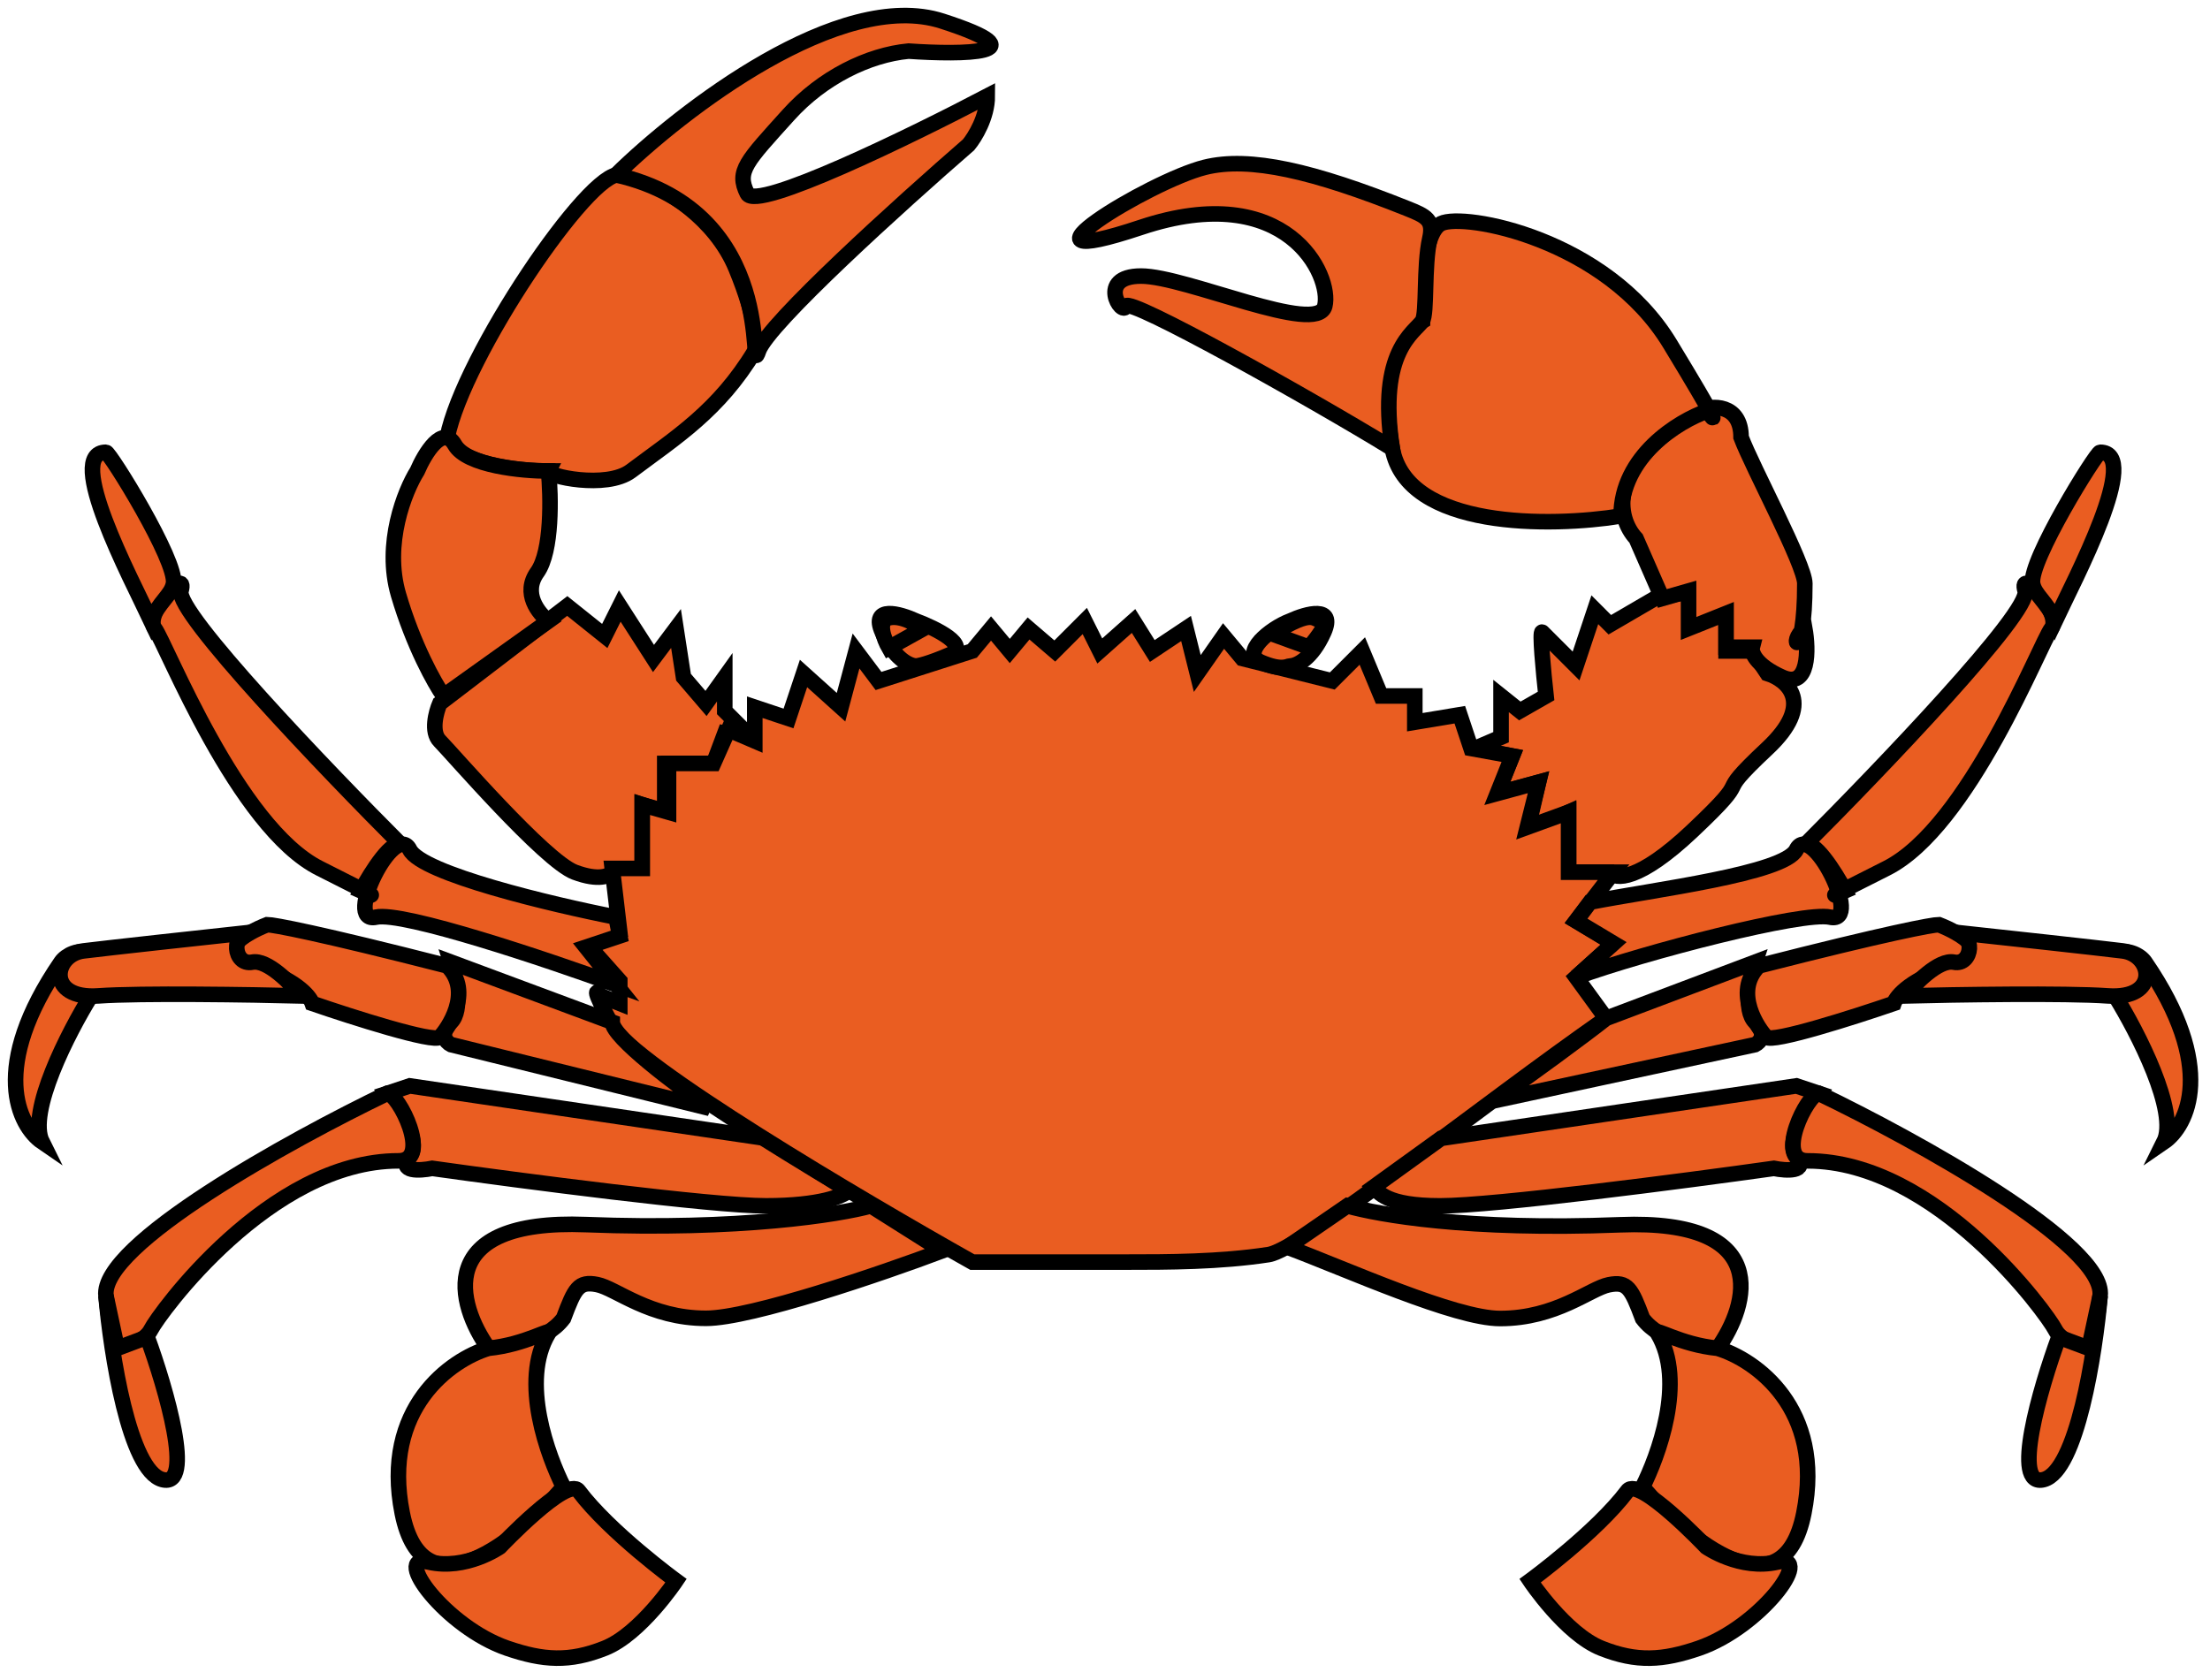 <svg width="142" height="108" viewBox="0 0 142 108" fill="none" xmlns="http://www.w3.org/2000/svg">
<path d="M96.448 47.382L94.762 48.105L97.171 48.587L96.207 50.996L98.858 50.273L98.135 53.406L100.786 52.201V56.057H103.436C103.758 56.539 105.268 56.683 108.738 53.406C113.075 49.31 109.701 51.719 113.557 48.105C116.641 45.213 114.842 43.687 113.557 43.286L112.593 41.84H110.906V39.189L108.738 40.153V37.984L106.328 38.466L103.436 40.153L102.473 39.189L101.268 42.804L99.099 40.635C98.906 40.442 99.179 43.285 99.34 44.731L97.653 45.695L96.448 44.731V47.382Z" fill="#EA5D21" stroke="black"/>
<path d="M106.81 38.465L105.123 34.61C103.918 33.325 103.049 29.885 109.219 26.417C109.942 26.011 111.87 25.935 111.87 28.104C112.593 30.032 115.966 36.297 115.966 37.502C115.966 39.051 115.863 40.017 115.747 40.586C115.809 40.52 115.882 40.455 115.966 40.393C116.207 41.758 116.255 44.297 114.52 43.526C112.785 42.755 112.512 41.919 112.593 41.598H110.906V39.429L108.496 40.393V37.983L106.81 38.465Z" fill="#EA5D21"/>
<path d="M106.81 38.465L105.123 34.61C103.918 33.325 103.049 29.885 109.219 26.417C109.942 26.011 111.87 25.935 111.87 28.104C112.593 30.032 115.966 36.297 115.966 37.502C115.966 42.795 114.761 41.277 115.966 40.393C116.207 41.758 116.255 44.297 114.52 43.526C112.785 42.755 112.512 41.919 112.593 41.598H110.906V39.429L108.496 40.393V37.983L106.81 38.465Z" stroke="black"/>
<path d="M89.46 28.827C90.424 34.032 99.661 33.888 104.159 33.165C104.159 29.309 107.854 27.06 109.701 26.418C110.264 27.221 110.569 27.478 107.292 22.08C103.195 15.333 94.039 13.647 92.593 14.37C91.436 14.948 91.308 18.787 91.388 20.635C90.344 21.197 88.496 23.622 89.46 28.827Z" fill="#EA5D21" stroke="black"/>
<path d="M72.352 19.671C72.545 19.093 84.079 25.534 89.46 28.828C88.497 22.562 90.906 21.358 91.388 20.635C91.709 20.154 91.469 17.101 91.87 15.334C92.144 14.128 91.629 13.887 90.424 13.406C84.4 10.997 80.304 10.032 77.412 10.755C73.836 11.65 63.918 17.743 73.316 14.611C82.714 11.478 85.605 17.743 85.123 19.671C84.641 21.598 76.207 17.743 73.316 17.743C70.424 17.743 72.111 20.394 72.352 19.671Z" fill="#EA5D21" stroke="black"/>
<path d="M37.653 78.707C47.485 79.092 53.959 78.064 55.967 77.502L60.545 80.394C56.69 81.839 48.256 84.731 45.364 84.731C41.75 84.731 39.581 82.803 38.376 82.562C37.171 82.321 36.93 82.803 36.208 84.731C35.051 86.273 32.513 86.659 31.388 86.659C29.38 83.847 27.822 78.321 37.653 78.707Z" fill="#EA5D21" stroke="black"/>
<path d="M36.207 95.573C33.316 98.946 27.195 104.006 25.846 97.259C24.496 90.512 28.978 87.38 31.388 86.657C33.798 86.418 35.484 85.292 35.243 85.693C33.379 88.798 35.243 93.645 36.207 95.573Z" fill="#EA5D21" stroke="black"/>
<path d="M32.593 105.935C28.658 104.587 25.123 99.837 27.533 100.393C29.942 100.949 32.111 99.429 32.111 99.429C32.111 99.429 36.448 94.851 37.172 95.815C39.17 98.478 43.437 101.598 43.437 101.598C43.437 101.598 41.148 105.027 38.858 105.935C36.584 106.838 34.908 106.728 32.593 105.935Z" fill="#EA5D21"/>
<path d="M56.689 40.634C57.461 42.369 58.456 42.803 58.858 42.803C59.019 42.803 59.677 42.658 61.027 42.08C62.376 41.502 60.143 40.393 58.858 39.911C57.814 39.429 55.918 38.899 56.689 40.634Z" fill="#EA5D21"/>
<path d="M32.593 105.935C28.658 104.587 25.123 99.837 27.533 100.393C29.942 100.949 32.111 99.429 32.111 99.429C32.111 99.429 36.448 94.851 37.172 95.815C39.17 98.478 43.437 101.598 43.437 101.598C43.437 101.598 41.148 105.027 38.858 105.935C36.584 106.838 34.908 106.728 32.593 105.935Z" stroke="black"/>
<path d="M56.689 40.634C57.461 42.369 58.456 42.803 58.858 42.803C59.019 42.803 59.677 42.658 61.027 42.08C62.376 41.502 60.143 40.393 58.858 39.911C57.814 39.429 55.918 38.899 56.689 40.634Z" stroke="black"/>
<path d="M57.115 41.637L59.284 40.432C58.882 40.111 57.886 39.517 57.115 39.709C56.344 39.902 56.794 41.075 57.115 41.637Z" fill="#EA5D21" stroke="black"/>
<path d="M26.328 69.791L49.219 73.165L54.521 76.538C54.199 76.859 52.689 77.502 49.219 77.502C45.75 77.502 33.477 75.895 27.774 75.092C26.97 75.253 25.557 75.333 26.328 74.369C27.099 73.406 25.685 71.237 24.882 70.273L26.328 69.791Z" fill="#EA5D21" stroke="black"/>
<path d="M6.81 83.284C6.424 80.007 18.698 73.244 24.882 70.272C25.605 70.272 27.774 74.61 25.605 74.61C17.296 74.61 10.183 84.489 9.701 85.453C9.316 86.224 8.095 86.578 7.533 86.658C7.452 86.899 7.195 86.562 6.81 83.284Z" fill="#EA5D21" stroke="black"/>
<path d="M10.424 95.092C8.304 94.514 7.131 86.98 6.81 83.285L7.533 86.659L9.46 85.936C10.665 89.229 12.545 95.671 10.424 95.092Z" fill="#EA5D21" stroke="black"/>
<path d="M39.822 11.236C37.894 10.902 29.782 22.881 28.738 28.102C29.316 29.837 33.316 30.271 35.244 30.271C35.083 30.592 38.955 31.463 40.545 30.271C43.436 28.102 46.167 26.415 48.497 22.56C48.657 22.159 48.641 20.538 47.292 17.261C45.942 13.984 42.714 12.128 41.268 11.61C41.268 11.61 40.334 11.325 39.822 11.236Z" fill="#EA5D21" stroke="black"/>
<path d="M46.569 45.695L48.497 47.623L46.569 47.141L45.846 49.069H42.713V52.201L41.268 51.719V56.057H39.34C39.179 56.298 38.472 56.635 36.93 56.057C35.003 55.334 28.979 48.346 28.256 47.623C27.677 47.045 28.015 45.776 28.256 45.213L36.448 38.948L38.858 40.876L39.822 38.948L41.99 42.322L43.436 40.394L43.918 43.527L45.364 45.213L46.569 43.527V45.695Z" fill="#EA5D21" stroke="black"/>
<path d="M34.521 36.78C33.557 38.129 34.601 39.431 35.244 39.913L28.497 44.732C27.934 43.928 26.569 41.503 25.605 38.226C24.641 34.949 26.007 31.559 26.81 30.274C27.292 29.149 28.449 27.238 29.22 28.587C29.991 29.937 33.557 30.274 35.244 30.274C35.404 31.88 35.485 35.431 34.521 36.78Z" fill="#EA5D21" stroke="black"/>
<path d="M62.473 81.117H72.352C75.003 81.117 78.376 81.117 81.509 80.635C83.664 80.303 95.244 70.996 103.196 65.454L101.268 62.804L103.677 60.635L101.268 59.189L103.677 56.057H100.786V52.201L98.135 53.165L98.858 50.274L96.208 50.996L97.171 48.587L94.521 48.105L93.798 45.936L90.906 46.418V44.731H88.738L87.533 41.84L85.605 43.767L79.822 42.322L78.617 40.876L76.93 43.286L76.208 40.394L74.039 41.84L72.834 39.912L70.665 41.84L69.701 39.912L67.774 41.84L66.087 40.394L64.882 41.84L63.677 40.394L62.473 41.84L56.449 43.767L55.003 41.84L54.039 45.454L51.629 43.286L50.665 46.177L48.497 45.454V47.623L46.81 46.9L45.846 49.069H42.955V52.201L41.268 51.719V55.816H39.34L39.822 59.912L37.894 60.876L39.822 63.045V64.49L38.617 64.009C38.296 63.607 37.991 63.43 39.34 65.936C40.689 68.442 55.324 77.101 62.473 81.117Z" fill="#EA5D21" stroke="black"/>
<path d="M60.545 1.358C53.991 -0.763 43.838 7.061 39.581 11.237C50.184 13.647 48.015 24.731 48.738 22.562C49.316 20.828 57.975 13.004 62.232 9.309C62.633 8.828 63.437 7.526 63.437 6.177C58.537 8.747 48.593 13.599 48.015 12.442C47.292 10.996 47.963 10.384 50.665 7.382C52.834 4.972 55.806 3.526 58.376 3.285C61.83 3.526 67.099 3.478 60.545 1.358Z" fill="#EA5D21" stroke="black"/>
<path d="M26.328 54.61C27.099 56.152 35.484 58.144 39.581 58.947L39.822 60.152L37.653 60.875L39.581 63.285C35.163 61.678 25.894 58.562 24.159 58.947C21.991 59.429 25.364 52.682 26.328 54.61Z" fill="#EA5D21" stroke="black"/>
<path d="M11.629 37.984C11.244 39.334 20.946 49.47 25.846 54.37C25.28 53.804 23.899 55.961 23.238 57.182C24.32 57.75 23.799 57.535 23.195 57.261C23.209 57.235 23.223 57.209 23.238 57.182C22.736 56.919 21.889 56.487 20.545 55.815C15.244 53.165 10.665 41.358 9.942 40.394C9.219 39.43 12.111 36.297 11.629 37.984Z" fill="#EA5D21"/>
<path d="M25.846 54.37C20.946 49.47 11.244 39.334 11.629 37.984C12.111 36.297 9.219 39.43 9.942 40.394C10.665 41.358 15.244 53.165 20.545 55.815C24.786 57.936 24.079 57.663 23.195 57.261C23.838 56.056 25.268 53.791 25.846 54.37Z" stroke="black"/>
<path d="M6.81 29.067C4.115 29.062 8.416 37.18 9.701 39.911C10.183 38.706 11.022 38.253 11.147 37.501C11.388 36.056 7.051 29.068 6.81 29.067Z" fill="#EA5D21" stroke="black"/>
<path d="M28.979 61.839L39.34 65.694C39.34 66.658 43.517 69.791 45.605 71.237L28.979 67.14C28.657 66.979 28.207 66.465 28.979 65.694C29.75 64.923 29.3 62.803 28.979 61.839Z" fill="#EA5D21" stroke="black"/>
<path d="M17.172 59.43C17.573 59.43 20.449 59.96 28.738 62.08C30.424 63.767 28.738 66.177 28.256 66.659C27.87 67.044 22.633 65.374 20.063 64.49C19.902 64.008 18.906 62.851 16.208 62.08C13.509 61.309 15.726 59.992 17.172 59.43Z" fill="#EA5D21" stroke="black"/>
<path d="M3.918 61.839C-0.712 68.584 1.187 72.361 2.713 73.405C1.749 71.477 4.4 66.337 5.846 64.007C7.131 60.473 4.579 60.876 3.918 61.839Z" fill="#EA5D21" stroke="black"/>
<path d="M16.207 59.912C16.118 59.922 16.025 59.932 15.929 59.942C14.8 60.203 15.086 62.064 16.207 61.84C17.171 61.647 18.697 63.205 19.34 64.008C16.127 63.928 9.027 63.816 6.328 64.008C2.954 64.249 3.436 61.358 5.364 61.117C6.86 60.93 12.858 60.275 15.929 59.942C16.014 59.923 16.107 59.912 16.207 59.912Z" fill="#EA5D21"/>
<path d="M16.207 59.912C13.235 60.233 6.906 60.924 5.364 61.117C3.436 61.358 2.954 64.249 6.328 64.008C9.027 63.816 16.127 63.928 19.34 64.008C18.697 63.205 17.171 61.647 16.207 61.84C15.002 62.081 14.761 59.912 16.207 59.912Z" stroke="black"/>
<path d="M104.096 78.719C94.265 79.104 88.577 78.065 86.569 77.503L82.714 80.153C86.569 81.599 93.494 84.743 96.385 84.743C100 84.743 102.168 82.815 103.373 82.574C104.578 82.333 104.819 82.815 105.542 84.743C106.699 86.285 109.237 86.67 110.361 86.67C112.369 83.859 113.927 78.333 104.096 78.719Z" fill="#EA5D21" stroke="black"/>
<path d="M105.542 95.574C108.434 98.947 114.554 104.007 115.903 97.26C117.253 90.513 112.771 87.381 110.361 86.658C107.952 86.418 106.265 85.293 106.506 85.694C108.37 88.799 106.506 93.646 105.542 95.574Z" fill="#EA5D21" stroke="black"/>
<path d="M109.156 105.936C113.091 104.588 116.626 99.838 114.216 100.394C111.807 100.95 109.638 99.43 109.638 99.43C109.638 99.43 105.301 94.852 104.578 95.816C102.579 98.479 98.312 101.599 98.312 101.599C98.312 101.599 100.602 105.028 102.891 105.936C105.165 106.839 106.841 106.729 109.156 105.936Z" fill="#EA5D21"/>
<path d="M85.06 40.635C84.289 42.37 83.293 42.803 82.891 42.803C82.731 42.803 82.376 43.14 81.027 42.562C79.677 41.984 81.606 40.394 82.891 39.912C83.935 39.43 85.831 38.9 85.06 40.635Z" fill="#EA5D21"/>
<path d="M109.156 105.936C113.091 104.588 116.626 99.838 114.216 100.394C111.807 100.95 109.638 99.43 109.638 99.43C109.638 99.43 105.301 94.852 104.578 95.816C102.579 98.479 98.312 101.599 98.312 101.599C98.312 101.599 100.602 105.028 102.891 105.936C105.165 106.839 106.841 106.729 109.156 105.936Z" stroke="black"/>
<path d="M85.06 40.635C84.289 42.37 83.293 42.803 82.891 42.803C82.731 42.803 82.376 43.14 81.027 42.562C79.677 41.984 81.606 40.394 82.891 39.912C83.935 39.43 85.831 38.9 85.06 40.635Z" stroke="black"/>
<path d="M84.108 41.6L81.749 40.743C84.537 39.029 84.323 39.886 84.966 39.886C85.481 39.886 84.609 41.028 84.108 41.6Z" fill="#EA5D21" stroke="black"/>
<path d="M115.421 69.792L92.593 73.165L88.256 76.297C88.577 76.619 89.06 77.503 92.53 77.503C96 77.503 108.273 75.896 113.976 75.093C114.779 75.254 116.192 75.334 115.421 74.37C114.65 73.406 116.064 71.238 116.867 70.274L115.421 69.792Z" fill="#EA5D21" stroke="black"/>
<path d="M134.939 83.285C135.325 80.008 123.052 73.245 116.867 70.273C116.144 70.273 113.976 74.611 116.144 74.611C124.453 74.611 131.566 84.49 132.048 85.454C132.433 86.225 133.654 86.579 134.217 86.659C134.297 86.9 134.554 86.563 134.939 83.285Z" fill="#EA5D21" stroke="black"/>
<path d="M131.325 95.093C133.445 94.515 134.618 86.981 134.939 83.286L134.217 86.66L132.289 85.937C131.084 89.23 129.205 95.672 131.325 95.093Z" fill="#EA5D21" stroke="black"/>
<path d="M115.421 54.61C114.65 56.152 106.265 57.18 102.168 57.983L101.268 59.188L103.677 60.634L101.268 62.802C105.685 61.196 115.855 58.562 117.59 58.947C119.759 59.429 116.385 52.682 115.421 54.61Z" fill="#EA5D21" stroke="black"/>
<path d="M130.12 37.984C130.506 39.334 120.803 49.47 115.904 54.37C116.469 53.804 117.851 55.961 118.512 57.182C117.429 57.75 117.951 57.535 118.554 57.261C118.54 57.235 118.526 57.209 118.512 57.182C119.014 56.919 119.861 56.487 121.205 55.815C126.506 53.165 131.084 41.358 131.807 40.394C132.53 39.43 129.638 36.297 130.12 37.984Z" fill="#EA5D21"/>
<path d="M115.904 54.37C120.803 49.47 130.506 39.334 130.12 37.984C129.638 36.297 132.53 39.43 131.807 40.394C131.084 41.358 126.506 53.165 121.205 55.815C116.964 57.936 117.671 57.663 118.554 57.261C117.912 56.056 116.482 53.791 115.904 54.37Z" stroke="black"/>
<path d="M134.94 29.068C137.634 29.063 133.333 37.181 132.048 39.912C131.566 38.707 130.728 38.254 130.602 37.502C130.361 36.057 134.699 29.069 134.94 29.068Z" fill="#EA5D21" stroke="black"/>
<path d="M112.771 61.84L103.195 65.454C101.991 66.418 98.055 69.309 95.966 70.755L112.771 67.141C113.092 66.98 113.542 66.466 112.771 65.695C112 64.924 112.449 62.804 112.771 61.84Z" fill="#EA5D21" stroke="black"/>
<path d="M124.578 59.431C124.176 59.431 121.301 59.961 113.012 62.081C111.325 63.768 113.012 66.178 113.494 66.66C113.879 67.045 119.116 65.374 121.686 64.491C121.847 64.009 122.843 62.852 125.542 62.081C128.24 61.31 126.024 59.993 124.578 59.431Z" fill="#EA5D21" stroke="black"/>
<path d="M137.831 61.84C142.461 68.585 140.562 72.362 139.036 73.406C140 71.478 137.349 66.338 135.904 64.008C134.618 60.474 137.17 60.877 137.831 61.84Z" fill="#EA5D21" stroke="black"/>
<path d="M125.542 59.912C125.632 59.922 125.724 59.932 125.82 59.942C126.949 60.203 126.663 62.064 125.542 61.84C124.578 61.647 123.052 63.205 122.409 64.008C125.622 63.928 132.723 63.816 135.421 64.008C138.795 64.249 138.313 61.358 136.385 61.117C134.89 60.93 128.892 60.275 125.82 59.942C125.735 59.923 125.643 59.912 125.542 59.912Z" fill="#EA5D21"/>
<path d="M125.542 59.912C128.514 60.233 134.843 60.924 136.385 61.117C138.313 61.358 138.795 64.249 135.421 64.008C132.723 63.816 125.622 63.928 122.409 64.008C123.052 63.205 124.578 61.647 125.542 61.84C126.747 62.081 126.988 59.912 125.542 59.912Z" stroke="black"/>
</svg>
